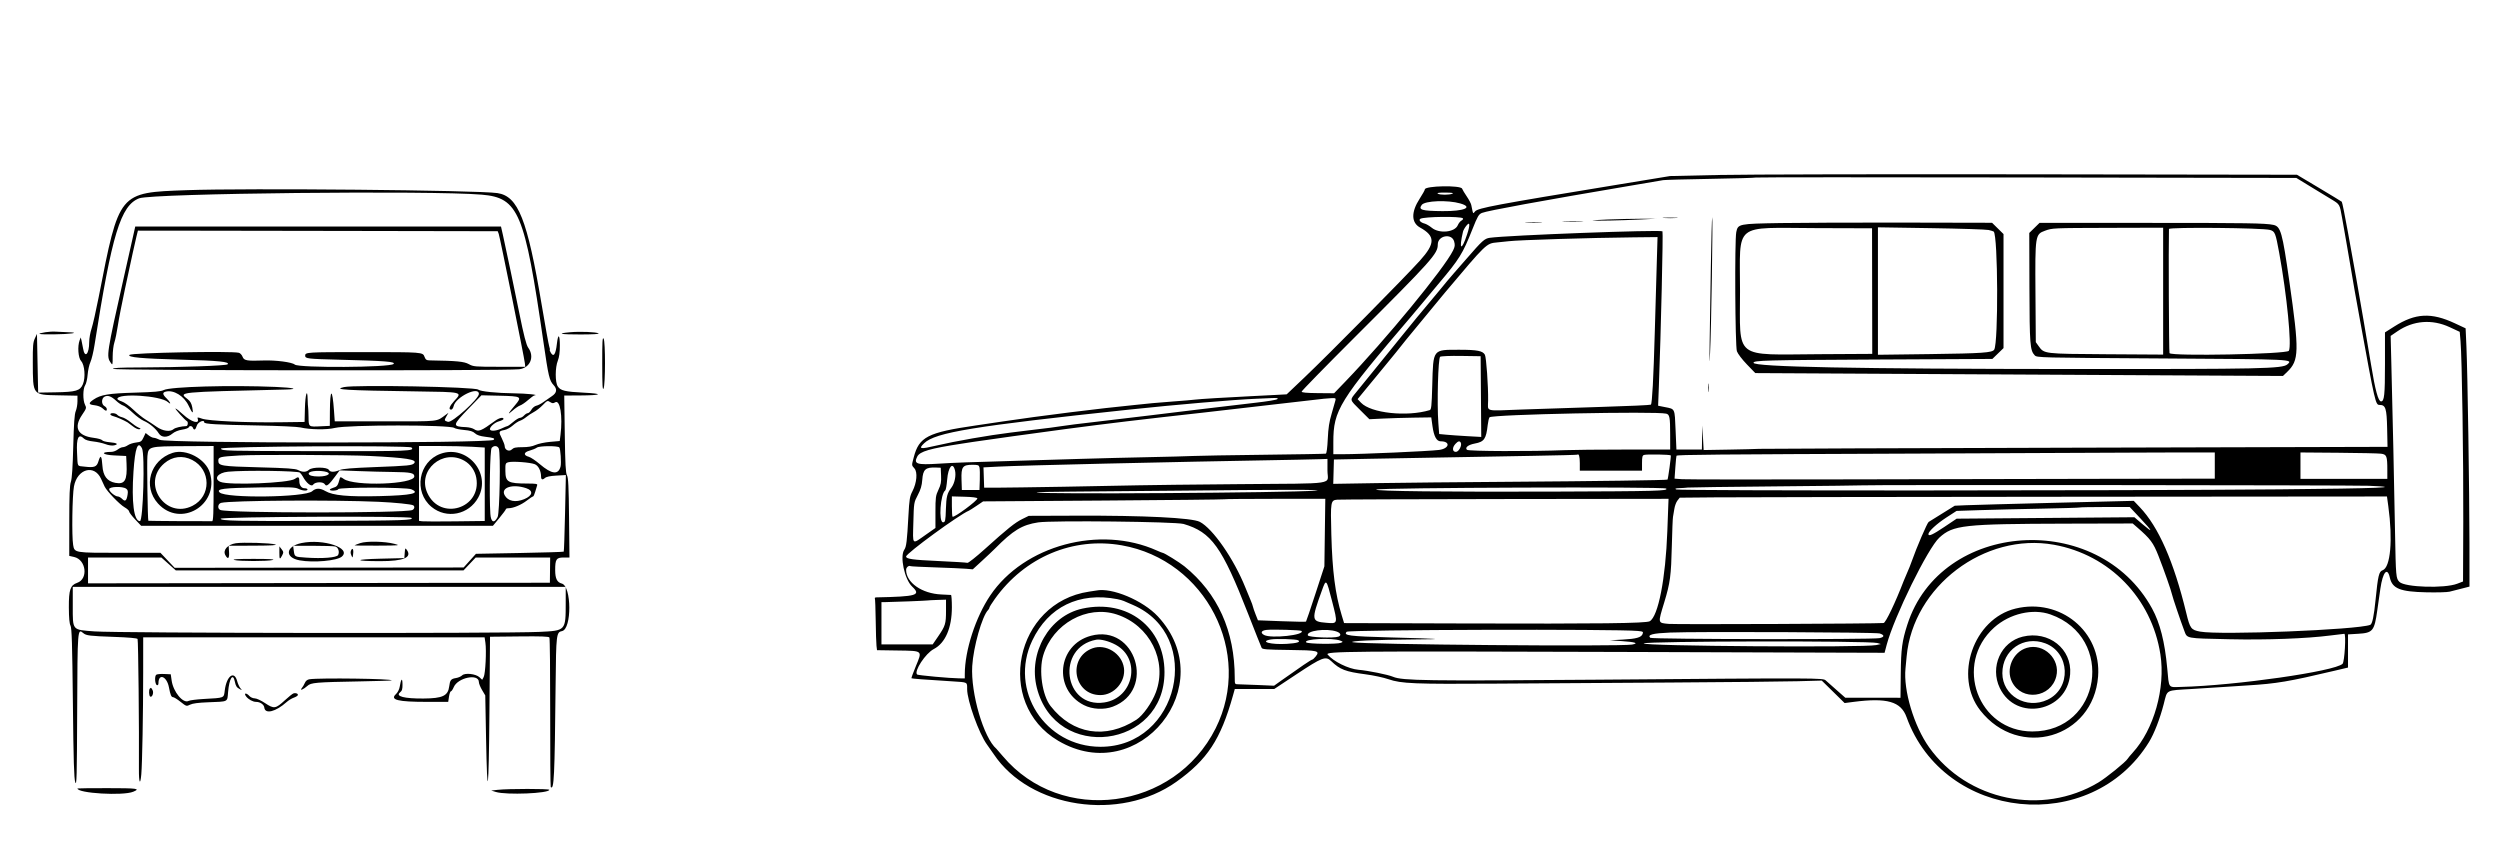 <svg id="svg" xmlns="http://www.w3.org/2000/svg" xmlns:xlink="http://www.w3.org/1999/xlink" width="400" height="135.211" viewBox="0, 0, 400,135.211"><g id="svgg"><path id="path0" d="M275.061 27.996 L 267.210 28.168 258.629 29.577 C 239.234 32.760,236.470 33.279,236.016 33.820 C 235.658 34.247,235.721 34.353,235.402 32.795 C 235.352 32.550,235.029 31.938,234.685 31.433 C 234.341 30.929,234.004 30.369,233.937 30.188 C 233.722 29.611,227.988 29.721,227.977 30.302 C 227.975 30.420,227.602 31.089,227.149 31.788 C 225.766 33.923,225.788 35.618,227.210 36.407 C 229.666 37.771,229.660 38.953,227.183 41.705 C 224.800 44.353,212.598 56.699,208.729 60.376 L 205.870 63.093 204.203 63.183 C 203.286 63.233,201.521 63.323,200.282 63.383 C 196.342 63.572,191.853 63.848,191.174 63.942 C 190.812 63.991,189.291 64.121,187.793 64.229 C 186.296 64.337,184.775 64.460,184.413 64.504 C 184.052 64.547,182.784 64.677,181.596 64.792 C 176.224 65.311,166.253 66.555,160.482 67.426 C 159.132 67.629,157.160 67.922,156.098 68.077 C 148.425 69.193,147.050 69.900,146.200 73.166 C 145.847 74.522,145.840 74.410,146.311 74.948 C 146.836 75.547,146.688 77.245,145.993 78.592 C 145.561 79.429,145.491 79.854,145.346 82.535 C 145.128 86.572,145.018 87.483,144.691 87.950 C 143.941 89.021,144.722 92.695,145.947 93.856 C 147.408 95.240,146.724 95.446,140.224 95.580 C 140.037 95.584,139.925 95.654,139.976 95.736 C 140.026 95.817,140.088 97.402,140.112 99.257 C 140.136 101.112,140.193 102.944,140.239 103.329 L 140.322 104.029 143.615 104.080 C 147.708 104.144,147.591 104.042,146.532 106.600 C 146.111 107.618,145.796 108.482,145.832 108.520 C 145.894 108.586,147.791 108.730,152.394 109.019 C 154.882 109.176,154.742 109.102,154.742 110.257 C 154.742 112.116,156.632 117.380,157.936 119.155 C 158.240 119.568,158.714 120.244,158.990 120.657 C 164.792 129.347,179.183 131.526,188.224 125.085 C 193.177 121.555,195.299 118.324,197.266 111.315 L 197.569 110.235 200.728 110.235 L 203.886 110.235 207.436 107.883 C 211.581 105.136,212.113 104.935,212.992 105.779 C 214.404 107.136,215.270 107.468,218.492 107.890 C 219.724 108.052,221.370 108.404,222.150 108.674 C 224.214 109.386,226.273 109.470,239.531 109.381 C 245.934 109.337,258.484 109.258,267.418 109.204 C 276.352 109.149,285.421 109.057,287.570 108.998 L 291.479 108.892 293.309 110.689 L 295.139 112.487 296.536 112.306 C 301.934 111.605,304.147 112.238,305.048 114.742 C 311.034 131.372,334.574 133.789,343.842 118.726 C 344.670 117.381,345.589 115.010,346.199 112.643 C 346.810 110.273,346.386 110.498,350.726 110.237 C 352.470 110.131,354.488 110.003,355.211 109.952 C 355.934 109.901,357.920 109.772,359.624 109.666 C 364.291 109.377,366.155 109.062,373.521 107.320 L 375.681 106.809 375.681 104.156 L 375.681 101.502 377.299 101.405 C 379.658 101.263,379.897 100.970,380.367 97.645 C 380.534 96.461,380.756 94.905,380.860 94.187 C 381.246 91.520,381.979 90.662,382.373 92.416 C 382.770 94.184,384.015 94.682,388.263 94.772 C 389.915 94.807,391.563 94.762,391.925 94.670 C 392.286 94.579,393.153 94.359,393.850 94.180 L 395.117 93.855 395.113 86.881 C 395.107 78.664,394.812 59.551,394.627 55.421 L 394.498 52.532 392.789 51.733 C 389.004 49.963,386.460 50.095,383.087 52.237 L 381.596 53.183 381.596 58.223 C 381.596 63.203,381.489 64.225,380.966 64.225 C 380.520 64.225,380.041 62.458,379.362 58.310 C 378.893 55.437,377.410 46.786,376.996 44.507 C 376.743 43.113,376.148 39.817,375.675 37.183 C 375.201 34.549,374.755 32.342,374.684 32.278 C 374.612 32.214,372.970 31.216,371.033 30.060 L 367.512 27.959 325.212 27.891 C 301.946 27.854,279.378 27.901,275.061 27.996 M369.671 29.850 C 370.911 30.608,372.407 31.519,372.995 31.874 C 374.383 32.713,374.345 32.648,374.729 34.836 C 374.910 35.869,375.215 37.601,375.405 38.685 C 375.820 41.047,375.885 41.425,376.149 43.005 C 376.619 45.816,376.774 46.693,377.573 51.080 C 380.030 64.563,380.082 64.789,380.740 64.789 C 381.700 64.789,381.873 65.327,381.941 68.538 L 382.004 71.496 332.176 71.630 C 304.770 71.703,281.967 71.786,281.502 71.815 C 281.038 71.843,278.840 71.898,276.620 71.937 L 272.582 72.006 272.478 70.041 L 272.374 68.075 272.337 70.000 L 272.300 71.925 270.263 71.925 L 268.226 71.925 268.093 68.784 C 267.945 65.277,268.030 65.462,266.406 65.138 L 265.299 64.917 265.419 61.801 C 265.747 53.223,266.121 37.138,265.995 37.012 C 265.705 36.722,241.178 37.642,238.365 38.048 C 237.524 38.170,237.179 38.480,234.648 41.396 C 234.028 42.110,233.088 43.186,232.558 43.786 C 232.029 44.387,231.102 45.492,230.498 46.242 C 229.894 46.992,228.925 48.155,228.345 48.826 C 227.764 49.498,225.991 51.653,224.405 53.615 C 222.819 55.577,220.800 58.070,219.918 59.155 C 219.036 60.239,218.212 61.254,218.087 61.408 C 217.962 61.563,217.475 62.163,217.005 62.742 C 215.929 64.067,215.888 63.879,217.627 65.608 L 219.104 67.076 221.242 66.971 C 222.418 66.913,224.645 66.847,226.192 66.823 L 229.003 66.781 229.197 68.189 C 229.422 69.819,229.850 70.610,230.505 70.610 C 232.134 70.610,231.904 71.783,230.235 71.991 C 228.570 72.199,217.925 72.670,214.789 72.674 L 213.333 72.676 213.334 70.751 C 213.337 65.610,214.227 64.174,225.818 50.602 C 226.440 49.874,227.286 48.864,227.700 48.357 C 228.113 47.850,229.185 46.566,230.083 45.502 C 233.529 41.421,234.013 40.644,235.602 36.641 C 236.414 34.597,236.596 34.286,237.106 34.069 C 237.938 33.716,246.680 32.115,261.127 29.670 C 263.606 29.250,265.845 28.869,266.103 28.823 C 266.362 28.777,269.784 28.684,273.709 28.617 C 277.634 28.550,280.887 28.455,280.939 28.406 C 280.991 28.357,300.469 28.352,324.225 28.395 L 367.418 28.472 369.671 29.850 M29.859 30.428 C 18.943 30.826,19.091 30.646,15.784 47.570 C 15.364 49.719,14.852 51.977,14.646 52.587 C 14.441 53.198,14.272 54.159,14.272 54.724 C 14.272 56.664,13.569 57.409,13.294 55.760 C 13.218 55.303,13.102 54.718,13.037 54.460 L 12.917 53.991 12.742 54.449 C 12.377 55.408,12.511 57.271,12.983 57.773 C 13.552 58.379,13.707 60.412,13.265 61.470 C 12.825 62.523,12.180 62.714,8.879 62.770 L 6.103 62.817 6.009 58.122 L 5.915 53.427 5.575 54.154 C 5.287 54.768,5.237 55.362,5.248 58.004 C 5.270 63.291,5.172 63.168,9.404 63.252 L 12.394 63.312 12.394 64.215 C 12.394 64.712,12.271 65.413,12.121 65.772 C 11.919 66.257,11.815 67.708,11.721 71.382 C 11.635 74.754,11.513 76.578,11.340 77.089 C 11.149 77.654,11.085 79.218,11.083 83.391 L 11.080 88.942 11.862 89.119 C 13.796 89.556,14.153 92.640,12.340 93.256 C 11.251 93.626,11.003 94.361,11.017 97.183 C 11.026 98.879,11.109 99.792,11.283 100.106 C 11.483 100.469,11.562 103.027,11.662 112.488 C 11.760 121.806,11.844 124.577,12.044 125.164 C 12.267 125.817,12.307 124.310,12.349 113.729 C 12.401 100.580,12.407 100.507,13.333 101.304 C 13.789 101.695,14.386 101.768,18.230 101.901 C 20.550 101.981,21.927 102.102,22.012 102.234 C 22.127 102.410,22.273 116.714,22.226 123.052 C 22.209 125.253,22.444 125.773,22.608 123.897 C 22.759 122.162,22.908 114.130,22.909 107.653 L 22.911 101.972 50.223 101.972 L 77.536 101.972 77.664 102.829 C 77.853 104.090,77.667 107.815,77.389 108.328 L 77.151 108.768 76.720 108.363 C 76.126 107.804,74.382 107.617,73.935 108.064 C 73.761 108.238,73.324 108.428,72.963 108.486 C 72.151 108.618,72.003 108.800,71.872 109.827 C 71.680 111.337,70.816 111.743,67.749 111.763 C 64.668 111.783,63.234 111.411,64.002 110.789 C 64.336 110.519,64.411 110.268,64.400 109.453 C 64.387 108.361,64.163 108.585,63.947 109.906 C 63.881 110.312,63.627 110.802,63.348 111.060 C 62.354 111.982,63.639 112.300,68.355 112.300 L 71.714 112.300 71.841 111.455 C 71.911 110.991,72.047 110.610,72.144 110.610 C 72.240 110.610,72.444 110.312,72.597 109.947 C 73.242 108.403,76.620 107.720,76.620 109.134 C 76.620 109.360,76.850 109.932,77.131 110.406 L 77.642 111.268 77.765 117.934 C 77.965 128.771,78.206 126.941,78.310 113.803 L 78.404 101.878 83.085 101.828 C 86.553 101.790,87.803 101.835,87.905 102.001 C 87.982 102.124,88.038 107.536,88.031 114.026 C 88.024 120.517,88.064 125.873,88.119 125.928 C 88.647 126.456,88.746 124.364,88.898 109.484 C 88.979 101.489,89.020 101.154,89.921 100.974 C 91.504 100.657,91.469 93.779,89.883 93.368 C 89.128 93.173,88.833 92.573,88.829 91.233 C 88.825 89.492,89.013 89.202,90.153 89.202 L 91.114 89.202 91.049 82.864 C 90.997 77.824,90.929 76.430,90.716 76.056 C 90.506 75.686,90.432 74.285,90.364 69.437 L 90.279 63.286 92.792 63.273 C 96.305 63.255,96.680 62.992,93.427 62.828 C 90.400 62.676,89.689 62.505,89.242 61.822 C 88.805 61.154,88.812 58.797,89.255 57.696 C 89.472 57.156,89.577 56.369,89.577 55.290 C 89.577 53.484,89.297 53.299,89.106 54.979 C 88.901 56.784,88.557 57.238,88.075 56.338 C 87.965 56.131,87.915 55.962,87.965 55.962 C 88.015 55.962,87.977 55.730,87.881 55.446 C 87.785 55.162,87.237 52.141,86.664 48.732 C 84.367 35.067,82.908 31.390,79.588 30.895 C 76.445 30.426,39.433 30.078,29.859 30.428 M77.095 31.146 C 82.971 31.649,83.943 33.971,86.942 54.656 C 87.758 60.287,87.899 60.881,88.586 61.623 C 89.198 62.284,89.090 62.883,88.263 63.413 C 87.901 63.645,87.310 64.056,86.948 64.326 C 86.587 64.595,86.077 64.859,85.816 64.911 C 85.553 64.964,85.201 65.251,85.027 65.555 C 84.854 65.857,84.595 66.103,84.451 66.103 C 84.307 66.103,84.037 66.272,83.850 66.479 C 83.663 66.685,83.369 66.854,83.197 66.854 C 83.025 66.854,82.539 67.150,82.117 67.512 C 81.694 67.873,81.278 68.172,81.191 68.175 C 81.104 68.179,80.695 68.345,80.282 68.545 C 79.486 68.929,78.588 69.030,78.417 68.754 C 78.221 68.437,79.086 67.613,79.822 67.415 C 80.230 67.305,80.563 67.134,80.563 67.035 C 80.563 66.702,79.874 66.850,79.230 67.322 C 76.942 68.997,76.570 69.142,75.815 68.648 C 75.586 68.499,75.019 68.361,74.554 68.342 C 72.330 68.252,72.356 68.079,74.995 65.352 L 77.032 63.247 79.915 63.314 C 83.463 63.396,83.568 63.460,82.411 64.828 C 81.246 66.204,81.106 66.508,82.010 65.700 C 82.431 65.323,82.975 64.952,83.219 64.875 C 83.462 64.798,84.033 64.409,84.487 64.011 C 84.940 63.612,85.405 63.276,85.519 63.264 C 86.360 63.174,84.164 62.951,82.254 62.932 C 79.495 62.904,76.870 62.633,76.516 62.339 C 75.979 61.894,56.849 61.536,55.025 61.937 C 53.194 62.339,55.254 62.462,66.479 62.621 C 74.143 62.729,74.017 62.698,72.676 64.153 C 71.909 64.986,71.715 65.540,72.192 65.540 C 72.338 65.540,72.514 65.288,72.581 64.980 C 72.903 63.515,76.620 61.718,76.620 63.028 C 76.620 63.815,72.323 67.695,71.672 67.495 C 71.072 67.311,71.057 67.258,71.419 66.627 L 71.751 66.048 71.322 66.362 C 69.762 67.500,70.528 67.416,61.663 67.417 L 53.561 67.418 53.437 65.681 C 53.175 61.997,52.805 62.094,52.783 65.853 L 52.770 68.138 51.408 68.204 C 49.335 68.305,49.393 68.347,49.366 66.739 C 49.353 65.976,49.322 65.268,49.296 65.164 C 49.270 65.061,49.238 64.495,49.225 63.906 C 49.183 61.972,48.842 63.096,48.786 65.355 L 48.732 67.512 44.792 67.563 C 39.382 67.633,33.367 67.356,32.334 66.989 C 31.661 66.750,31.540 66.746,31.623 66.963 C 31.997 67.939,30.648 67.565,29.296 66.318 C 28.728 65.794,28.182 65.363,28.082 65.359 C 27.909 65.352,29.615 67.245,29.906 67.383 C 30.143 67.494,30.063 68.169,29.812 68.176 C 29.011 68.200,28.033 68.432,27.779 68.657 C 27.227 69.146,26.044 68.981,25.045 68.276 C 24.542 67.921,23.751 67.401,23.286 67.120 C 22.822 66.839,21.934 66.124,21.315 65.532 C 20.684 64.930,19.877 64.357,19.484 64.232 C 19.096 64.109,18.779 63.928,18.779 63.831 C 18.779 62.857,25.716 63.289,26.872 64.335 C 27.464 64.870,27.275 64.339,26.667 63.756 C 25.994 63.112,25.955 62.801,26.526 62.658 C 27.793 62.342,29.443 63.357,30.175 64.904 C 30.798 66.220,30.976 66.311,30.770 65.210 C 30.650 64.566,30.452 64.205,30.044 63.886 C 28.533 62.703,28.184 62.738,45.681 62.325 C 47.929 62.272,47.030 62.034,44.102 61.907 C 36.924 61.597,27.230 61.869,26.195 62.410 C 25.756 62.640,24.727 62.732,21.594 62.823 C 17.354 62.946,16.116 63.153,14.972 63.929 C 14.110 64.512,14.146 64.726,15.122 64.836 C 15.636 64.894,16.157 65.094,16.409 65.330 C 16.906 65.798,17.089 65.831,17.089 65.453 C 17.089 65.301,16.920 65.087,16.714 64.977 C 16.200 64.702,16.205 63.746,16.721 63.470 C 17.238 63.194,17.805 63.394,18.592 64.131 C 18.953 64.471,19.457 64.811,19.712 64.888 C 19.967 64.965,20.648 65.479,21.226 66.030 C 21.804 66.581,22.609 67.171,23.016 67.341 C 23.886 67.704,24.938 68.582,25.396 69.329 C 25.831 70.037,26.776 70.059,27.583 69.380 C 27.936 69.083,28.529 68.841,29.140 68.744 C 29.682 68.658,30.158 68.494,30.196 68.379 C 30.298 68.074,30.740 68.122,30.866 68.451 C 31.042 68.910,31.295 68.774,31.481 68.122 C 31.648 67.536,32.676 67.067,32.676 67.577 C 32.676 67.844,34.638 67.957,41.315 68.077 C 44.568 68.136,47.610 68.276,48.075 68.390 C 49.549 68.748,52.297 68.788,53.578 68.469 C 55.679 67.946,72.034 67.948,72.694 68.472 C 72.839 68.587,73.542 68.733,74.256 68.796 C 75.228 68.883,75.664 69.015,75.994 69.325 C 76.305 69.617,76.800 69.783,77.681 69.889 C 78.975 70.045,79.221 70.137,78.983 70.376 C 78.416 70.942,26.675 70.938,25.558 70.371 C 25.206 70.193,24.774 70.047,24.597 70.047 C 24.421 70.047,24.056 69.874,23.787 69.662 L 23.298 69.278 22.963 69.991 C 22.662 70.630,22.539 70.714,21.783 70.802 C 21.319 70.855,20.730 71.045,20.475 71.224 C 20.219 71.403,19.852 71.549,19.659 71.549 C 19.466 71.549,19.093 71.718,18.831 71.925 C 18.568 72.131,18.115 72.300,17.824 72.300 C 16.005 72.300,16.340 72.774,18.223 72.864 L 20.188 72.958 20.247 74.178 C 20.377 76.863,19.978 77.542,18.442 77.254 C 17.132 77.008,16.487 76.145,16.381 74.494 C 16.278 72.886,16.089 72.680,15.751 73.807 C 15.483 74.702,15.111 74.848,13.563 74.666 C 12.277 74.515,12.447 74.821,12.328 72.444 C 12.207 70.023,12.563 69.303,13.446 70.186 C 13.647 70.387,14.213 70.560,14.915 70.634 C 15.543 70.700,16.428 70.895,16.883 71.067 C 17.376 71.253,17.925 71.332,18.246 71.261 C 19.050 71.084,18.732 70.856,17.545 70.758 C 16.965 70.710,16.427 70.566,16.347 70.438 C 16.268 70.310,15.654 70.137,14.982 70.053 C 12.408 69.734,11.748 68.421,13.134 66.379 C 13.837 65.343,13.860 65.263,13.604 64.766 C 13.237 64.058,13.252 62.172,13.627 61.636 C 13.789 61.405,13.966 60.647,14.021 59.951 C 14.076 59.255,14.277 58.347,14.467 57.934 C 14.657 57.521,14.952 56.296,15.122 55.211 C 17.899 37.502,19.313 32.855,22.271 31.730 C 24.376 30.930,69.011 30.455,77.095 31.146 M232.394 30.986 C 231.878 31.208,230.390 31.208,230.047 30.986 C 229.853 30.860,230.232 30.807,231.268 30.814 C 232.279 30.821,232.647 30.877,232.394 30.986 M233.646 32.551 C 235.783 33.169,234.296 33.811,230.798 33.780 C 227.470 33.750,226.898 33.578,227.478 32.785 C 227.971 32.110,231.643 31.971,233.646 32.551 M234.058 34.928 C 234.146 35.013,234.052 35.172,233.849 35.281 C 233.645 35.389,233.377 35.724,233.252 36.025 C 232.777 37.172,230.276 37.423,229.087 36.443 C 228.718 36.139,228.196 35.835,227.925 35.767 C 227.293 35.609,226.935 35.206,227.252 35.010 C 227.828 34.654,233.699 34.584,234.058 34.928 M266.244 34.880 C 266.786 34.918,267.674 34.918,268.216 34.880 C 268.758 34.842,268.315 34.811,267.230 34.811 C 266.146 34.811,265.702 34.842,266.244 34.880 M273.737 42.582 C 273.669 46.894,273.581 52.366,273.543 54.742 C 273.485 58.256,273.498 58.571,273.613 56.432 C 273.793 53.090,274.083 34.742,273.956 34.742 C 273.904 34.742,273.806 38.270,273.737 42.582 M257.277 35.117 C 255.779 35.178,254.681 35.249,254.836 35.276 C 255.279 35.354,259.358 35.272,262.347 35.125 L 265.070 34.992 262.535 35.000 C 261.141 35.004,258.775 35.057,257.277 35.117 M250.282 35.445 C 251.031 35.480,252.256 35.480,253.005 35.445 C 253.754 35.409,253.141 35.380,251.643 35.380 C 250.146 35.380,249.533 35.409,250.282 35.445 M244.280 35.632 C 244.929 35.669,245.943 35.669,246.533 35.632 C 247.123 35.594,246.592 35.564,245.352 35.565 C 244.113 35.565,243.630 35.595,244.280 35.632 M284.862 35.689 C 278.173 35.804,278.079 35.823,277.804 37.135 C 277.532 38.432,277.620 55.401,277.903 56.199 C 278.044 56.598,278.738 57.512,279.499 58.300 L 280.845 59.694 323.058 59.925 L 365.271 60.155 365.938 59.514 C 367.869 57.659,367.903 56.269,366.287 44.963 C 365.168 37.141,364.912 36.235,363.744 35.982 C 362.489 35.710,359.524 35.663,343.584 35.663 L 326.323 35.663 325.503 36.468 L 324.683 37.273 324.708 46.007 C 324.735 55.117,324.808 56.068,325.550 56.846 C 325.912 57.226,326.098 57.230,346.007 57.354 C 367.041 57.485,366.926 57.479,365.976 58.302 C 365.179 58.992,361.931 59.063,331.643 59.045 C 296.919 59.024,280.563 58.704,280.563 58.046 C 280.563 57.663,282.340 57.615,300.094 57.524 L 318.779 57.429 319.671 56.562 L 320.563 55.695 320.563 46.573 L 320.563 37.451 319.647 36.548 L 318.730 35.645 304.764 35.616 C 297.083 35.600,288.127 35.633,284.862 35.689 M234.731 37.515 C 233.829 40.263,233.395 39.969,234.078 37.073 C 234.129 36.857,234.362 36.437,234.596 36.140 C 235.202 35.369,235.256 35.914,234.731 37.515 M21.546 36.667 C 21.494 36.899,20.720 40.343,19.826 44.319 C 17.043 56.692,16.995 57.012,17.727 58.057 C 18.015 58.468,18.028 58.422,18.028 57.044 C 18.028 56.250,18.151 55.238,18.300 54.795 C 18.450 54.353,18.698 53.146,18.851 52.113 C 19.005 51.080,19.523 48.418,20.003 46.197 C 20.482 43.977,21.038 41.399,21.238 40.469 C 21.438 39.540,21.706 38.357,21.833 37.840 L 22.066 36.901 26.620 36.903 C 29.124 36.904,42.077 36.925,55.404 36.950 L 79.634 36.995 79.800 37.432 C 79.988 37.927,83.893 57.252,83.981 58.122 L 84.038 58.685 79.906 58.685 C 75.961 58.685,75.740 58.666,75.005 58.259 C 74.254 57.842,73.085 57.731,68.763 57.662 C 68.248 57.654,68.100 57.556,67.930 57.106 C 67.639 56.335,67.680 56.338,58.020 56.338 C 49.054 56.338,48.826 56.352,48.826 56.907 C 48.826 57.382,49.205 57.427,54.272 57.553 C 61.668 57.737,63.335 57.867,62.967 58.235 C 62.399 58.803,47.780 58.890,47.158 58.329 C 46.741 57.952,44.092 57.607,42.160 57.678 C 39.515 57.775,39.044 57.693,38.820 57.102 C 38.706 56.798,38.439 56.504,38.226 56.447 C 37.072 56.137,21.054 56.442,20.716 56.780 C 20.334 57.162,22.668 57.378,29.014 57.546 C 34.995 57.704,36.822 57.888,36.418 58.292 C 36.198 58.513,28.846 58.775,22.383 58.792 C 19.100 58.801,18.024 58.860,18.079 59.027 C 18.166 59.285,80.846 59.340,83.055 59.084 C 84.824 58.879,85.578 57.091,84.512 55.626 C 84.206 55.206,83.787 53.577,83.099 50.141 C 82.480 47.045,80.862 39.336,80.468 37.606 L 80.158 36.244 50.899 36.244 L 21.640 36.244 21.546 36.667 M299.544 46.573 L 299.560 56.620 291.141 56.669 C 277.260 56.751,278.404 57.658,278.404 46.573 C 278.404 35.437,277.163 36.457,290.656 36.499 L 299.527 36.526 299.544 46.573 M318.184 36.799 C 318.579 36.889,318.944 37.004,318.995 37.054 C 319.679 37.738,319.750 54.848,319.073 55.943 C 318.770 56.433,317.167 56.544,308.873 56.654 L 300.469 56.764 300.469 46.568 L 300.469 36.372 308.967 36.504 C 313.641 36.577,317.788 36.710,318.184 36.799 M346.103 46.584 L 346.103 56.736 337.042 56.678 C 326.990 56.613,327.069 56.623,326.178 55.373 L 325.728 54.742 325.673 46.822 C 325.610 37.643,325.634 37.487,327.199 36.917 C 328.393 36.483,328.354 36.485,337.512 36.457 L 346.103 36.432 346.103 46.584 M363.210 36.793 C 363.997 37.031,364.087 37.257,364.674 40.469 C 365.899 47.172,366.704 55.356,366.214 56.130 C 365.874 56.667,347.446 57.026,347.122 56.502 C 347.028 56.350,346.952 39.216,347.034 36.641 C 347.044 36.314,362.091 36.454,363.210 36.793 M232.664 38.633 C 232.824 39.214,232.793 39.462,232.485 40.089 C 231.067 42.969,221.703 54.359,215.224 61.084 L 213.453 62.922 210.858 62.900 C 209.028 62.883,208.263 62.812,208.263 62.659 C 208.263 62.539,212.031 58.681,216.636 54.084 C 229.229 41.515,230.047 40.602,230.047 39.108 C 230.047 37.679,232.288 37.273,232.664 38.633 M265.088 41.925 C 265.023 44.120,264.880 49.085,264.771 52.958 C 264.555 60.634,264.347 64.542,264.144 64.745 C 264.072 64.817,260.533 64.978,256.279 65.103 C 252.025 65.229,246.226 65.419,243.393 65.527 C 237.421 65.753,238.076 65.930,238.100 64.095 C 238.130 61.752,237.808 57.180,237.584 56.761 C 237.252 56.140,236.349 55.962,233.521 55.962 C 229.185 55.962,229.324 55.781,229.162 61.639 C 229.070 64.993,229.013 65.544,228.753 65.622 C 225.092 66.725,219.349 66.105,217.764 64.436 L 217.217 63.861 218.415 62.400 C 219.073 61.596,220.194 60.237,220.904 59.379 C 222.555 57.386,224.375 55.141,224.977 54.357 C 225.235 54.020,226.080 52.995,226.854 52.078 C 227.629 51.162,228.516 50.085,228.826 49.685 C 229.136 49.286,230.180 48.021,231.145 46.874 C 237.877 38.879,237.800 38.952,239.554 38.785 C 240.264 38.718,241.099 38.631,241.408 38.593 C 242.951 38.401,254.307 38.050,261.382 37.975 L 265.206 37.934 265.088 41.925 M391.942 52.344 L 393.556 53.094 393.684 54.575 C 393.913 57.200,394.163 73.705,394.123 83.511 L 394.085 93.040 393.146 93.399 C 391.127 94.173,384.779 93.973,383.915 93.109 C 383.355 92.548,383.336 92.331,383.205 85.164 C 383.043 76.344,382.848 67.414,382.613 58.093 L 382.503 53.745 383.614 52.990 C 386.143 51.273,389.138 51.040,391.942 52.344 M7.259 53.157 C 5.672 53.419,6.062 53.522,8.560 53.499 C 11.256 53.474,13.026 53.215,10.892 53.157 C 10.221 53.139,9.333 53.098,8.920 53.065 C 8.507 53.033,7.759 53.074,7.259 53.157 M91.221 53.158 C 88.913 53.361,89.658 53.521,92.879 53.515 C 94.885 53.512,95.948 53.447,95.764 53.338 C 95.385 53.117,92.843 53.016,91.221 53.158 M96.356 58.216 C 96.360 61.616,96.410 62.521,96.571 62.160 C 96.872 61.482,96.879 54.671,96.578 54.178 C 96.394 53.876,96.351 54.666,96.356 58.216 M236.951 63.453 L 237.000 69.911 234.791 69.788 C 233.576 69.720,232.061 69.615,231.424 69.554 L 230.267 69.443 230.138 67.726 C 229.903 64.591,230.098 57.290,230.423 57.083 C 230.582 56.981,232.053 56.922,233.803 56.949 L 236.901 56.995 236.951 63.453 M273.298 62.066 C 273.299 62.685,273.334 62.916,273.376 62.579 C 273.417 62.241,273.416 61.734,273.374 61.452 C 273.331 61.170,273.297 61.446,273.298 62.066 M204.386 63.855 C 204.268 63.975,202.747 64.230,201.006 64.423 C 199.265 64.616,195.009 65.119,191.549 65.542 C 188.089 65.965,184.624 66.387,183.850 66.480 C 176.496 67.359,172.714 67.808,171.925 67.896 C 171.408 67.953,170.521 68.075,169.953 68.167 C 169.385 68.259,168.540 68.379,168.075 68.433 C 167.610 68.487,166.174 68.662,164.883 68.821 C 163.592 68.981,162.155 69.158,161.690 69.215 C 158.189 69.645,152.815 70.585,149.818 71.292 C 147.206 71.908,146.900 71.849,147.871 70.911 C 149.658 69.187,155.764 68.186,180.657 65.539 C 188.182 64.739,197.534 63.939,200.939 63.804 C 201.610 63.778,202.709 63.729,203.380 63.696 C 204.305 63.651,204.549 63.689,204.386 63.855 M213.661 64.085 C 213.611 64.317,213.341 65.268,213.061 66.197 C 212.678 67.470,212.526 68.459,212.445 70.204 C 212.379 71.639,212.260 72.546,212.132 72.585 C 212.018 72.620,207.573 72.699,202.254 72.761 C 196.934 72.824,191.822 72.912,190.892 72.957 C 189.962 73.002,186.751 73.087,183.756 73.146 C 180.761 73.204,175.732 73.332,172.582 73.429 C 169.432 73.526,165.291 73.651,163.380 73.706 C 154.742 73.954,152.783 74.025,150.155 74.190 C 146.669 74.409,146.149 74.234,146.763 73.048 C 147.189 72.223,148.757 71.769,153.897 70.982 C 154.620 70.872,155.423 70.748,155.681 70.706 C 157.015 70.493,166.162 69.224,170.516 68.648 C 177.221 67.760,182.625 67.114,192.614 66.006 C 195.902 65.642,201.380 65.011,204.789 64.604 C 208.197 64.198,211.366 63.834,211.831 63.796 C 213.814 63.635,213.760 63.626,213.661 64.085 M88.819 64.374 C 89.612 63.879,90.056 66.567,89.679 69.584 L 89.556 70.564 88.018 70.698 C 87.171 70.772,86.124 70.993,85.691 71.191 C 85.154 71.435,84.482 71.549,83.578 71.549 C 82.525 71.549,82.180 71.623,81.895 71.908 C 81.475 72.328,80.751 71.995,80.751 71.383 C 80.751 71.199,80.544 70.640,80.291 70.140 C 79.754 69.080,79.785 68.978,80.692 68.807 C 81.066 68.737,81.676 68.407,82.047 68.074 C 82.419 67.740,82.934 67.403,83.192 67.323 C 83.451 67.244,83.906 66.975,84.203 66.726 C 84.501 66.477,85.051 66.115,85.424 65.922 C 85.798 65.730,86.436 65.227,86.844 64.807 C 87.546 64.081,87.606 64.056,88.015 64.324 C 88.366 64.554,88.516 64.563,88.819 64.374 M266.596 66.186 C 267.143 66.324,267.225 66.755,267.227 69.531 L 267.230 71.925 259.953 71.928 C 255.951 71.929,251.662 71.972,250.423 72.023 C 245.024 72.243,234.955 72.210,234.714 71.970 C 234.349 71.609,234.908 71.164,235.979 70.964 C 237.475 70.685,237.781 70.241,238.036 67.981 C 238.101 67.413,238.232 66.867,238.328 66.767 C 238.771 66.308,264.940 65.771,266.596 66.186 M17.653 66.288 C 17.653 66.389,17.885 66.529,18.169 66.599 C 18.631 66.713,19.831 67.237,20.401 67.574 C 20.519 67.643,20.916 67.939,21.284 68.231 C 21.653 68.524,22.106 68.727,22.292 68.684 C 22.574 68.617,22.552 68.572,22.155 68.407 C 21.895 68.299,21.325 67.912,20.888 67.548 C 20.451 67.183,19.846 66.830,19.544 66.763 C 19.241 66.697,18.892 66.521,18.769 66.373 C 18.518 66.070,17.653 66.003,17.653 66.288 M233.711 70.802 C 233.971 71.222,233.418 72.300,232.943 72.300 C 232.359 72.300,232.321 71.612,232.871 71.021 C 233.291 70.571,233.530 70.508,233.711 70.802 M22.716 71.725 C 23.211 72.648,22.908 83.380,22.388 83.380 C 21.419 83.380,21.025 80.341,21.358 75.439 C 21.615 71.647,22.046 70.471,22.716 71.725 M34.178 77.371 C 34.178 82.048,34.126 83.383,33.944 83.390 C 33.293 83.418,23.764 83.356,23.739 83.324 C 23.627 83.180,23.492 73.903,23.588 72.967 C 23.746 71.427,23.790 71.416,29.624 71.385 L 34.178 71.362 34.178 77.371 M65.840 71.599 C 66.412 72.171,65.500 72.207,50.836 72.183 C 35.931 72.159,35.473 72.147,35.350 71.777 C 35.228 71.412,65.477 71.236,65.840 71.599 M75.558 71.484 L 77.559 71.606 77.559 77.481 L 77.559 83.356 72.817 83.415 C 70.209 83.448,67.843 83.443,67.559 83.406 L 67.042 83.338 67.042 77.350 L 67.042 71.362 70.299 71.362 C 72.091 71.362,74.457 71.417,75.558 71.484 M79.810 71.784 C 80.114 72.527,79.949 82.065,79.620 82.723 C 79.077 83.812,78.543 83.580,78.457 82.217 C 78.264 79.198,78.404 71.982,78.661 71.672 C 79.027 71.231,79.606 71.288,79.810 71.784 M89.489 71.586 C 89.680 71.777,89.834 74.067,89.693 74.629 C 89.345 76.016,88.282 75.897,86.360 74.257 C 85.702 73.696,84.911 73.168,84.601 73.085 C 83.714 72.847,83.775 72.360,84.725 72.105 C 85.167 71.986,85.700 71.764,85.910 71.613 C 86.304 71.329,89.210 71.307,89.489 71.586 M27.604 72.465 C 24.017 73.642,22.811 77.830,25.274 80.556 C 28.861 84.527,35.132 80.819,33.582 75.644 C 32.916 73.420,29.779 71.751,27.604 72.465 M70.509 72.599 C 66.951 73.863,66.123 78.694,69.050 81.108 C 71.446 83.083,75.012 82.367,76.519 79.609 C 78.655 75.700,74.717 71.106,70.509 72.599 M354.366 74.489 L 354.366 76.584 337.512 76.610 C 328.242 76.625,309.333 76.664,295.493 76.698 C 281.653 76.732,269.789 76.720,269.128 76.672 L 267.928 76.584 268.055 74.780 C 268.125 73.788,268.208 72.950,268.240 72.918 C 268.408 72.750,274.185 72.699,306.573 72.574 C 325.991 72.499,341.892 72.428,341.910 72.416 C 341.927 72.404,344.737 72.394,348.154 72.394 L 354.366 72.394 354.366 74.489 M380.964 72.591 C 381.875 72.710,381.972 72.964,381.972 75.235 L 381.972 76.620 375.023 76.620 L 368.075 76.620 368.075 74.507 L 368.075 72.394 374.131 72.442 C 377.462 72.468,380.537 72.535,380.964 72.591 M59.155 72.954 C 65.016 73.246,66.756 73.524,66.284 74.093 C 65.969 74.472,65.432 74.527,59.952 74.737 C 56.333 74.875,54.840 75.001,54.342 75.209 C 53.453 75.581,52.831 75.569,52.611 75.175 C 52.350 74.709,49.954 74.701,49.442 75.164 C 48.995 75.569,48.418 75.583,47.691 75.207 C 47.252 74.980,45.958 74.889,41.456 74.771 C 35.395 74.612,34.930 74.536,34.930 73.706 C 34.930 73.121,35.173 73.060,38.241 72.880 C 40.941 72.721,55.520 72.773,59.155 72.954 M252.770 74.096 L 252.770 75.305 257.746 75.305 L 262.723 75.305 262.723 74.097 C 262.723 73.110,262.783 72.871,263.052 72.789 C 263.505 72.652,267.235 72.719,267.326 72.867 C 267.394 72.977,266.897 76.640,266.800 76.736 C 266.703 76.833,255.140 76.994,241.596 77.086 C 233.643 77.140,224.027 77.236,220.228 77.300 L 213.320 77.416 213.373 75.469 L 213.427 73.521 219.249 73.403 C 224.944 73.287,230.773 73.182,245.164 72.935 C 249.089 72.867,252.333 72.784,252.374 72.749 C 252.621 72.536,252.770 73.043,252.770 74.096 M30.752 73.594 C 33.795 75.159,33.822 79.399,30.798 80.931 C 26.440 83.139,22.569 77.314,26.282 74.136 C 27.593 73.013,29.236 72.814,30.752 73.594 M74.323 73.734 C 75.296 74.298,76.000 75.310,76.205 76.438 C 77.098 81.356,70.437 83.427,68.373 78.873 C 66.736 75.263,70.843 71.716,74.323 73.734 M212.394 75.302 C 212.394 77.616,214.298 77.326,198.216 77.464 C 190.883 77.526,183.657 77.609,182.160 77.648 C 177.926 77.758,161.834 78.028,159.531 78.028 L 157.465 78.028 157.411 76.404 L 157.357 74.780 159.664 74.662 C 163.696 74.454,185.523 73.949,207.512 73.555 C 208.906 73.530,210.575 73.491,211.221 73.468 L 212.394 73.427 212.394 75.302 M85.574 74.276 C 86.150 74.515,86.569 75.346,86.572 76.260 C 86.573 76.741,86.800 76.830,87.170 76.495 C 87.411 76.277,87.977 76.155,89.028 76.094 L 90.540 76.007 90.409 82.088 C 90.337 85.432,90.241 88.210,90.196 88.261 C 90.151 88.311,86.972 88.410,83.132 88.481 L 76.150 88.610 75.165 89.704 L 74.180 90.798 51.061 90.824 L 27.941 90.850 26.806 89.650 L 25.672 88.451 19.233 88.451 C 11.877 88.451,11.918 88.458,11.704 87.193 C 11.468 85.801,11.559 79.282,11.835 77.818 C 12.363 75.009,15.085 74.244,16.164 76.602 C 16.382 77.076,16.645 77.645,16.750 77.865 C 17.093 78.584,19.154 80.727,19.914 81.154 C 20.323 81.384,20.657 81.688,20.657 81.830 C 20.657 81.972,21.092 82.548,21.623 83.110 L 22.590 84.131 50.727 84.131 L 78.865 84.131 79.902 82.874 C 80.472 82.183,80.939 81.549,80.939 81.466 C 80.939 81.383,81.140 81.315,81.385 81.315 C 82.133 81.315,83.414 80.775,84.296 80.088 C 84.756 79.730,85.199 79.437,85.282 79.437 C 85.364 79.437,85.524 79.093,85.637 78.674 C 85.750 78.254,85.889 77.789,85.946 77.641 C 86.031 77.419,85.754 77.370,84.386 77.366 C 81.259 77.358,80.882 77.144,80.860 75.369 C 80.846 74.180,80.872 74.099,81.315 73.964 C 81.968 73.766,84.851 73.977,85.574 74.276 M156.718 74.789 C 156.777 75.021,156.799 75.930,156.769 76.808 L 156.714 78.404 155.305 78.404 L 153.897 78.404 153.843 76.768 C 153.774 74.696,154.013 74.366,155.583 74.366 C 156.494 74.366,156.625 74.415,156.718 74.789 M152.795 75.243 C 153.005 76.081,152.743 77.341,152.215 78.034 C 151.545 78.912,151.404 79.465,151.345 81.444 C 151.289 83.315,151.235 83.568,150.887 83.568 C 150.144 83.568,150.460 78.999,151.239 78.469 C 151.338 78.401,151.477 77.624,151.547 76.742 C 151.709 74.702,152.439 73.825,152.795 75.243 M150.572 76.097 C 150.617 77.133,150.542 77.539,150.149 78.369 C 149.710 79.297,149.671 79.587,149.671 81.927 L 149.671 84.476 148.164 85.532 C 145.854 87.151,146.040 87.328,146.137 83.610 C 146.221 80.407,146.222 80.398,146.845 79.214 C 147.313 78.326,147.493 77.712,147.563 76.767 C 147.685 75.096,148.085 74.740,149.765 74.806 L 150.516 74.836 150.572 76.097 M47.989 75.621 C 48.141 75.773,48.346 76.048,48.444 76.232 C 49.008 77.285,49.820 77.939,50.089 77.555 C 50.432 77.065,51.728 77.033,51.994 77.508 C 52.221 77.914,52.627 77.590,53.664 76.177 L 54.339 75.258 57.357 75.374 C 59.017 75.438,61.519 75.503,62.916 75.519 C 65.709 75.550,66.291 75.672,66.291 76.224 C 66.291 77.513,56.643 77.847,54.976 76.615 C 54.595 76.333,54.437 76.294,54.389 76.471 C 54.058 77.700,53.961 77.848,53.378 78.020 C 53.044 78.119,52.770 78.267,52.770 78.349 C 52.770 78.596,54.047 78.516,54.132 78.263 C 54.240 77.938,65.009 77.952,65.790 78.278 C 67.352 78.930,65.860 79.253,60.716 79.379 C 55.666 79.503,53.267 79.278,52.056 78.568 C 51.197 78.065,50.530 78.073,49.950 78.595 C 48.840 79.595,36.113 79.762,35.141 78.789 C 34.565 78.214,35.714 78.070,41.553 77.989 C 46.355 77.921,47.226 77.952,47.732 78.204 C 48.396 78.535,49.202 78.593,49.202 78.310 C 49.202 78.207,48.994 78.122,48.739 78.122 C 48.228 78.122,47.887 77.651,47.887 76.945 C 47.887 76.291,47.720 76.218,47.162 76.629 C 46.259 77.295,36.603 77.676,35.265 77.099 C 34.130 76.610,34.865 75.631,36.485 75.474 C 39.116 75.219,47.696 75.329,47.989 75.621 M51.878 75.426 C 53.225 75.648,52.577 76.239,50.986 76.239 C 49.976 76.239,49.390 76.065,49.390 75.765 C 49.390 75.406,50.686 75.229,51.878 75.426 M378.967 77.724 C 385.066 77.968,380.536 78.150,364.789 78.294 C 340.065 78.521,268.504 78.536,268.169 78.314 C 267.959 78.175,268.103 78.121,268.732 78.101 C 269.197 78.086,269.789 78.045,270.047 78.009 C 270.305 77.974,276.685 77.889,284.225 77.820 C 291.765 77.752,297.957 77.678,297.984 77.656 C 298.109 77.555,376.387 77.621,378.967 77.724 M84.172 78.104 C 85.378 78.502,85.243 79.299,83.875 79.865 C 82.475 80.444,81.260 80.199,80.742 79.232 C 80.089 78.011,81.992 77.385,84.172 78.104 M20.181 78.188 C 20.456 78.389,20.504 78.590,20.412 79.158 C 20.253 80.135,20.029 80.310,19.549 79.831 C 19.332 79.614,19.025 79.437,18.866 79.437 C 18.412 79.437,17.465 78.651,17.465 78.275 C 17.465 77.844,19.617 77.776,20.181 78.188 M266.588 78.169 C 266.968 78.549,265.213 78.596,248.576 78.656 C 231.440 78.718,219.941 78.588,220.194 78.335 C 220.511 78.017,266.273 77.853,266.588 78.169 M210.423 78.507 C 205.889 78.850,166.178 79.105,165.866 78.792 C 165.807 78.733,168.287 78.673,171.377 78.658 C 174.467 78.644,182.108 78.576,188.357 78.508 C 204.464 78.332,212.733 78.332,210.423 78.507 M156.376 79.738 C 156.479 80.048,152.628 82.894,152.405 82.672 C 152.348 82.614,152.300 81.859,152.300 80.995 L 152.300 79.424 154.304 79.477 C 155.554 79.510,156.333 79.608,156.376 79.738 M382.128 80.986 C 382.874 86.397,382.481 90.800,381.215 91.242 C 380.632 91.445,380.475 92.102,380.091 95.962 C 379.827 98.618,379.565 99.853,379.240 99.977 C 377.163 100.774,355.190 101.646,352.019 101.057 C 350.564 100.786,350.407 100.574,349.796 98.051 C 347.808 89.849,345.362 84.284,342.365 81.147 L 341.398 80.134 328.868 80.445 C 321.977 80.616,315.532 80.792,314.548 80.836 L 312.757 80.916 310.792 82.139 C 309.711 82.811,308.717 83.429,308.584 83.512 C 308.351 83.656,306.639 87.635,305.894 89.765 C 305.695 90.333,305.393 91.094,305.222 91.455 C 305.052 91.817,304.766 92.493,304.587 92.958 C 303.259 96.413,301.715 99.645,301.374 99.683 C 300.333 99.799,268.131 99.930,266.995 99.823 C 265.220 99.656,265.245 99.776,266.273 96.399 C 267.235 93.237,267.380 92.150,267.496 87.230 C 267.550 84.958,267.633 82.916,267.680 82.693 C 267.727 82.470,267.824 81.899,267.895 81.423 C 267.966 80.948,268.189 80.350,268.390 80.094 L 268.755 79.630 274.425 79.577 C 277.543 79.548,303.004 79.505,331.004 79.481 L 381.915 79.437 382.128 80.986 M211.975 85.211 L 211.902 90.610 210.473 94.993 C 209.687 97.403,209.007 99.413,208.961 99.458 C 208.915 99.504,207.166 99.476,205.074 99.395 L 201.270 99.249 200.899 98.310 C 200.695 97.793,200.499 97.226,200.464 97.049 C 200.429 96.872,200.278 96.450,200.130 96.110 C 199.981 95.771,199.588 94.817,199.255 93.991 C 197.419 89.424,194.046 84.568,191.965 83.494 C 190.715 82.849,183.100 82.469,172.207 82.508 L 164.601 82.535 163.568 83.043 C 162.404 83.615,161.213 84.569,157.559 87.861 C 156.164 89.116,154.918 90.104,154.790 90.055 C 154.661 90.006,152.558 89.875,150.116 89.764 C 146.028 89.579,144.977 89.431,144.977 89.045 C 144.977 88.539,153.482 82.328,155.023 81.709 C 155.127 81.667,155.681 81.315,156.256 80.927 L 157.301 80.222 176.538 80.089 C 187.118 80.016,195.810 79.923,195.853 79.884 C 195.896 79.845,199.558 79.812,203.990 79.812 L 212.049 79.812 211.975 85.211 M266.932 80.704 C 266.912 81.195,266.840 83.117,266.773 84.977 C 266.497 92.584,265.317 98.626,263.956 99.399 C 263.372 99.731,255.932 99.820,234.240 99.753 L 215.053 99.695 214.669 98.429 C 213.637 95.033,213.173 91.412,213.014 85.527 C 212.872 80.242,212.906 80.044,213.950 79.949 C 214.386 79.910,226.493 79.863,240.856 79.845 L 266.969 79.812 266.932 80.704 M60.563 80.288 C 63.176 80.405,65.827 80.675,66.115 80.852 C 66.401 81.029,66.316 81.451,65.962 81.608 C 64.803 82.120,36.503 82.111,35.258 81.598 C 34.747 81.387,34.837 80.594,35.388 80.456 C 36.924 80.070,53.278 79.961,60.563 80.288 M342.473 82.952 C 344.471 85.084,344.573 85.384,342.775 83.847 L 341.502 82.759 327.284 82.873 L 313.066 82.987 311.093 84.310 C 309.229 85.561,308.545 85.868,308.545 85.453 C 308.545 85.032,309.878 83.801,311.406 82.810 L 313.047 81.747 316.758 81.624 C 318.799 81.556,323.216 81.448,326.573 81.385 C 329.930 81.321,332.711 81.237,332.754 81.198 C 332.797 81.159,334.614 81.124,336.792 81.121 L 340.751 81.115 342.473 82.952 M65.837 82.864 C 66.213 83.240,64.732 83.290,51.675 83.344 C 38.071 83.400,35.305 83.342,35.305 82.999 C 35.305 82.668,65.508 82.534,65.837 82.864 M189.379 83.835 C 193.831 85.141,195.507 87.476,199.701 98.216 C 200.810 101.056,201.784 103.507,201.865 103.662 C 201.988 103.897,202.709 103.952,206.244 103.994 C 210.929 104.050,211.228 104.123,210.504 105.044 C 210.289 105.317,210.040 105.540,209.950 105.540 C 209.797 105.540,207.996 106.760,205.070 108.844 L 203.850 109.714 201.221 109.600 C 199.775 109.537,198.359 109.486,198.075 109.485 C 197.576 109.484,197.559 109.450,197.559 108.471 C 197.559 100.957,194.849 94.947,189.504 90.608 C 188.729 89.979,186.262 88.451,186.022 88.451 C 185.961 88.451,185.553 88.289,185.115 88.092 C 175.980 83.979,163.843 87.248,158.438 95.276 C 156.087 98.769,154.366 104.087,154.366 107.863 L 154.366 108.545 153.474 108.537 C 152.002 108.524,146.865 108.054,146.731 107.920 C 146.206 107.395,148.081 104.538,149.403 103.850 C 151.251 102.888,152.300 100.466,152.300 97.163 C 152.300 96.090,152.237 95.204,152.160 95.194 C 152.082 95.185,151.385 95.149,150.610 95.115 C 147.506 94.979,144.977 93.213,144.977 91.182 C 144.977 90.777,145.409 90.420,145.698 90.587 C 145.766 90.626,147.554 90.715,149.671 90.784 C 151.789 90.854,153.999 90.951,154.583 91.001 L 155.645 91.092 157.118 89.740 C 157.929 88.997,158.850 88.128,159.165 87.809 C 162.106 84.838,163.525 83.975,166.110 83.582 C 168.319 83.247,188.108 83.462,189.379 83.835 M341.930 84.363 C 344.075 86.226,344.525 86.827,345.353 88.936 C 346.232 91.176,347.407 94.522,347.524 95.117 C 347.613 95.568,348.902 99.385,349.468 100.872 C 349.973 102.200,349.565 102.120,356.724 102.278 C 362.662 102.410,369.031 102.173,372.864 101.678 C 374.000 101.531,375.003 101.411,375.094 101.410 C 375.392 101.407,375.131 105.889,374.813 106.206 C 373.611 107.409,357.697 109.689,348.981 109.907 C 346.860 109.960,347.064 110.235,346.757 106.919 C 346.367 102.692,345.603 99.683,344.333 97.362 C 335.682 81.557,310.509 83.233,305.165 99.970 C 304.329 102.585,304.163 103.830,304.121 107.793 L 304.079 111.643 299.662 111.639 L 295.246 111.635 293.867 110.419 C 293.109 109.750,292.324 109.055,292.124 108.874 C 291.671 108.464,291.375 108.463,255.399 108.751 C 228.314 108.967,224.358 108.911,222.892 108.287 C 222.074 107.939,218.934 107.303,217.338 107.162 C 215.739 107.020,213.340 105.834,212.426 104.733 C 211.988 104.206,215.669 104.172,258.888 104.310 L 301.532 104.446 301.872 103.162 C 303.057 98.693,308.465 87.688,310.296 86.020 C 312.506 84.006,314.117 83.829,330.568 83.784 L 341.231 83.756 341.930 84.363 M48.251 86.885 C 45.689 87.408,45.495 89.215,47.953 89.659 C 50.177 90.061,53.928 89.725,54.695 89.055 C 56.264 87.684,51.764 86.169,48.251 86.885 M57.649 86.895 C 57.186 87.050,56.772 87.210,56.729 87.250 C 56.686 87.291,58.334 87.315,60.391 87.303 C 64.014 87.283,64.099 87.274,63.099 87.013 C 61.568 86.614,58.675 86.551,57.649 86.895 M37.721 86.920 C 36.411 87.123,35.623 88.017,36.051 88.816 C 36.461 89.582,36.716 89.376,36.649 88.333 L 36.585 87.324 40.593 87.308 C 43.476 87.296,44.443 87.240,44.038 87.109 C 43.321 86.876,38.869 86.743,37.721 86.920 M179.488 87.252 C 192.931 89.621,200.545 104.461,194.507 116.526 C 187.919 129.689,169.797 132.068,160.458 120.996 C 159.952 120.396,159.490 119.864,159.429 119.812 C 157.386 118.061,155.298 110.917,155.557 106.562 C 155.739 103.507,157.143 98.557,158.099 97.600 C 158.215 97.484,158.310 97.312,158.310 97.216 C 158.310 97.121,158.699 96.498,159.174 95.832 C 163.948 89.142,171.682 85.876,179.488 87.252 M328.638 87.162 C 337.527 88.766,344.274 95.715,345.662 104.695 C 346.497 110.099,344.630 116.724,341.224 120.439 C 340.861 120.835,340.503 121.267,340.429 121.397 C 340.145 121.897,337.012 124.436,335.736 125.200 C 326.712 130.600,314.757 128.114,308.660 119.570 C 306.238 116.176,304.519 110.435,304.880 106.948 C 304.912 106.638,304.994 105.772,305.063 105.023 C 306.085 93.831,317.532 85.159,328.638 87.162 M53.646 87.438 C 54.119 87.565,54.363 88.305,54.097 88.804 C 53.875 89.217,51.627 89.400,48.983 89.219 C 47.112 89.091,47.138 89.106,47.002 88.091 L 46.899 87.324 50.069 87.327 C 51.813 87.328,53.422 87.378,53.646 87.438 M44.699 88.404 C 44.694 89.528,44.764 89.601,45.144 88.866 C 45.388 88.394,45.380 88.298,45.059 87.880 L 44.703 87.418 44.699 88.404 M56.215 87.981 C 56.067 88.249,56.064 88.492,56.205 88.826 C 56.402 89.294,56.403 89.294,56.478 88.873 C 56.619 88.070,56.462 87.537,56.215 87.981 M64.756 88.451 L 64.695 89.296 60.845 89.390 C 56.589 89.493,56.589 89.785,60.845 89.785 C 64.621 89.785,65.984 89.194,65.071 87.953 C 64.841 87.639,64.811 87.688,64.756 88.451 M26.978 90.236 L 28.135 91.268 51.146 91.268 L 74.157 91.268 75.134 90.235 L 76.111 89.202 82.069 89.202 L 88.028 89.202 88.004 91.221 L 87.981 93.239 51.033 93.287 L 14.085 93.334 14.085 91.268 L 14.085 89.202 19.953 89.203 L 25.822 89.204 26.978 90.236 M37.465 89.595 C 38.198 89.819,42.932 89.820,43.662 89.595 C 44.050 89.476,43.082 89.422,40.563 89.422 C 38.052 89.422,37.078 89.476,37.465 89.595 M213.132 96.190 C 214.070 99.839,214.079 99.805,212.228 99.648 C 209.804 99.443,209.778 99.257,211.500 94.493 C 212.196 92.565,212.201 92.571,213.132 96.190 M90.514 96.479 C 90.511 100.932,90.537 100.903,86.291 101.103 C 80.548 101.374,18.837 101.306,15.117 101.024 C 11.494 100.750,11.643 100.924,11.643 96.959 L 11.643 93.897 51.080 93.897 L 90.516 93.897 90.514 96.479 M174.267 94.659 C 162.406 96.406,159.072 112.482,169.318 118.526 C 182.240 126.148,195.483 109.626,185.265 98.630 C 182.881 96.064,177.885 93.966,175.399 94.486 C 175.347 94.497,174.838 94.575,174.267 94.659 M178.779 95.865 C 179.141 95.935,179.606 96.068,179.812 96.159 C 180.019 96.251,180.667 96.532,181.253 96.784 C 192.708 101.721,188.632 119.526,176.056 119.487 C 167.193 119.459,161.396 110.418,165.159 102.491 C 167.723 97.089,172.675 94.680,178.779 95.865 M151.362 97.726 C 151.362 99.806,151.259 100.141,150.102 101.831 L 149.234 103.099 145.134 103.099 L 141.033 103.099 141.033 99.718 L 141.033 96.338 141.737 96.336 C 142.723 96.334,148.442 96.107,148.492 96.068 C 148.515 96.050,149.170 96.016,149.948 95.991 L 151.362 95.946 151.362 97.726 M173.180 97.377 C 167.887 98.526,164.485 104.442,165.895 110.047 C 168.892 121.961,186.353 119.797,186.319 107.516 C 186.299 100.373,180.389 95.812,173.180 97.377 M322.481 97.373 C 315.748 99.016,312.569 108.223,316.851 113.677 C 323.037 121.555,334.930 118.118,335.695 108.231 C 336.249 101.059,329.638 95.627,322.481 97.373 M178.674 98.312 C 183.957 100.037,186.819 105.721,184.941 110.761 C 184.312 112.449,182.864 114.489,181.819 115.160 C 176.873 118.334,171.632 117.497,168.091 112.966 C 166.756 111.257,166.181 107.274,166.918 104.846 C 168.452 99.796,173.916 96.759,178.674 98.312 M328.077 98.311 C 338.499 101.988,336.155 117.052,325.164 117.035 C 316.480 117.021,312.537 106.270,319.067 100.405 C 321.550 98.175,325.252 97.314,328.077 98.311 M208.238 100.946 C 208.893 101.600,203.389 102.204,202.262 101.601 C 201.609 101.251,201.799 100.875,202.676 100.782 C 203.682 100.674,208.097 100.804,208.238 100.946 M262.046 100.954 C 262.900 101.037,262.956 101.073,262.811 101.449 C 262.605 101.986,261.788 102.217,259.678 102.331 L 257.559 102.446 259.489 102.577 C 261.668 102.725,262.264 102.926,261.127 103.130 C 259.207 103.474,217.778 103.127,216.432 102.756 C 215.709 102.556,220.005 102.360,226.086 102.315 C 231.532 102.274,230.870 102.215,222.462 101.988 C 215.876 101.811,214.876 101.682,215.473 101.084 C 215.808 100.749,258.715 100.628,262.046 100.954 M213.869 101.051 C 214.502 101.272,214.648 101.672,214.163 101.858 C 213.426 102.141,209.381 101.980,209.259 101.663 C 208.971 100.911,212.226 100.479,213.869 101.051 M300.739 101.351 C 301.547 101.603,301.538 101.928,300.716 102.102 C 299.568 102.345,264.284 102.293,264.039 102.048 C 263.549 101.558,264.422 101.327,267.205 101.210 C 271.399 101.034,300.109 101.155,300.739 101.351 M174.554 101.721 C 169.184 103.158,168.455 110.288,173.420 112.816 C 174.768 113.503,176.630 113.602,178.056 113.064 C 184.993 110.445,181.709 99.807,174.554 101.721 M323.636 101.863 C 320.138 102.710,318.351 106.715,319.969 110.084 C 322.575 115.510,330.738 113.906,331.222 107.873 C 331.547 103.824,327.799 100.855,323.636 101.863 M178.514 103.167 C 182.641 105.415,181.397 111.688,176.684 112.394 C 170.156 113.374,168.900 103.561,175.399 102.353 C 176.075 102.227,177.445 102.585,178.514 103.167 M207.709 102.447 C 208.149 102.719,207.536 102.913,205.907 103.016 C 203.346 103.177,201.421 102.654,203.327 102.315 C 204.175 102.164,207.408 102.261,207.709 102.447 M214.460 102.503 C 214.907 102.677,214.912 102.693,214.554 102.845 C 213.957 103.099,209.260 103.044,208.996 102.780 C 208.451 102.235,213.154 101.996,214.460 102.503 M300.376 102.882 L 300.939 103.048 300.188 103.213 C 298.260 103.635,262.569 103.378,263.001 102.946 C 263.377 102.569,299.105 102.508,300.376 102.882 M327.245 102.932 C 331.222 104.421,331.453 110.135,327.608 111.954 C 324.224 113.555,320.376 111.296,320.376 107.709 C 320.376 104.007,323.784 101.638,327.245 102.932 M174.787 103.732 C 170.727 105.242,171.779 111.252,176.096 111.213 C 178.286 111.194,180.130 109.058,179.833 106.885 C 179.513 104.555,176.924 102.937,174.787 103.732 M324.273 103.662 C 322.060 104.328,320.885 107.056,321.925 109.113 C 323.510 112.246,328.137 111.668,329.003 108.229 C 329.702 105.455,326.996 102.842,324.273 103.662 M25.010 107.952 C 24.700 108.154,24.787 109.517,25.117 109.626 C 25.253 109.670,25.352 109.543,25.352 109.327 C 25.352 107.675,26.688 108.185,27.028 109.966 C 27.264 111.204,27.411 111.549,27.703 111.549 C 27.837 111.549,28.371 111.884,28.889 112.293 C 29.816 113.026,29.839 113.033,30.417 112.745 C 30.813 112.547,31.748 112.424,33.295 112.365 C 36.598 112.240,36.356 112.364,36.494 110.731 C 36.680 108.521,37.274 107.592,37.571 109.045 C 37.721 109.777,37.865 109.998,38.367 110.261 C 38.760 110.467,38.765 110.461,38.468 110.121 C 38.297 109.925,38.063 109.413,37.948 108.982 C 37.481 107.224,36.251 108.142,35.961 110.465 C 35.804 111.718,35.980 111.646,32.591 111.836 C 31.460 111.900,30.372 112.039,30.173 112.146 C 29.303 112.611,27.725 110.716,27.464 108.890 L 27.320 107.887 26.289 107.839 C 25.722 107.812,25.147 107.863,25.010 107.952 M49.520 108.680 C 49.170 108.733,48.922 108.928,48.780 109.262 C 48.662 109.539,48.439 109.917,48.284 110.102 C 47.877 110.589,48.568 110.312,49.186 109.741 C 49.751 109.219,50.517 109.153,57.443 109.026 C 60.271 108.975,62.618 108.900,62.658 108.860 C 62.923 108.595,51.159 108.434,49.520 108.680 M23.975 110.172 C 23.785 110.362,23.825 111.324,24.028 111.450 C 24.340 111.643,24.639 110.845,24.413 110.423 C 24.192 110.009,24.158 109.989,23.975 110.172 M46.948 110.948 C 46.793 111.000,46.177 111.494,45.577 112.046 C 44.094 113.413,43.837 113.450,42.425 112.507 C 41.778 112.075,41.047 111.737,40.759 111.737 C 40.477 111.737,40.093 111.568,39.906 111.362 C 39.403 110.805,38.946 110.857,39.373 111.422 C 39.735 111.903,40.457 112.300,40.968 112.300 C 41.627 112.300,42.233 112.721,42.290 113.218 C 42.417 114.312,44.116 113.890,45.855 112.333 C 46.163 112.057,46.678 111.741,46.999 111.630 C 47.320 111.520,47.613 111.340,47.649 111.231 C 47.731 110.985,47.326 110.821,46.948 110.948 M12.394 126.153 C 12.393 126.931,19.688 127.358,21.321 126.676 C 22.519 126.175,21.998 126.103,17.183 126.103 C 14.549 126.103,12.394 126.126,12.394 126.153 M79.624 126.373 L 78.592 126.488 79.343 126.717 C 81.024 127.230,87.887 126.948,87.887 126.367 C 87.887 126.181,81.305 126.186,79.624 126.373 " stroke="none" fill="#000000" fill-rule="evenodd"></path></g></svg>